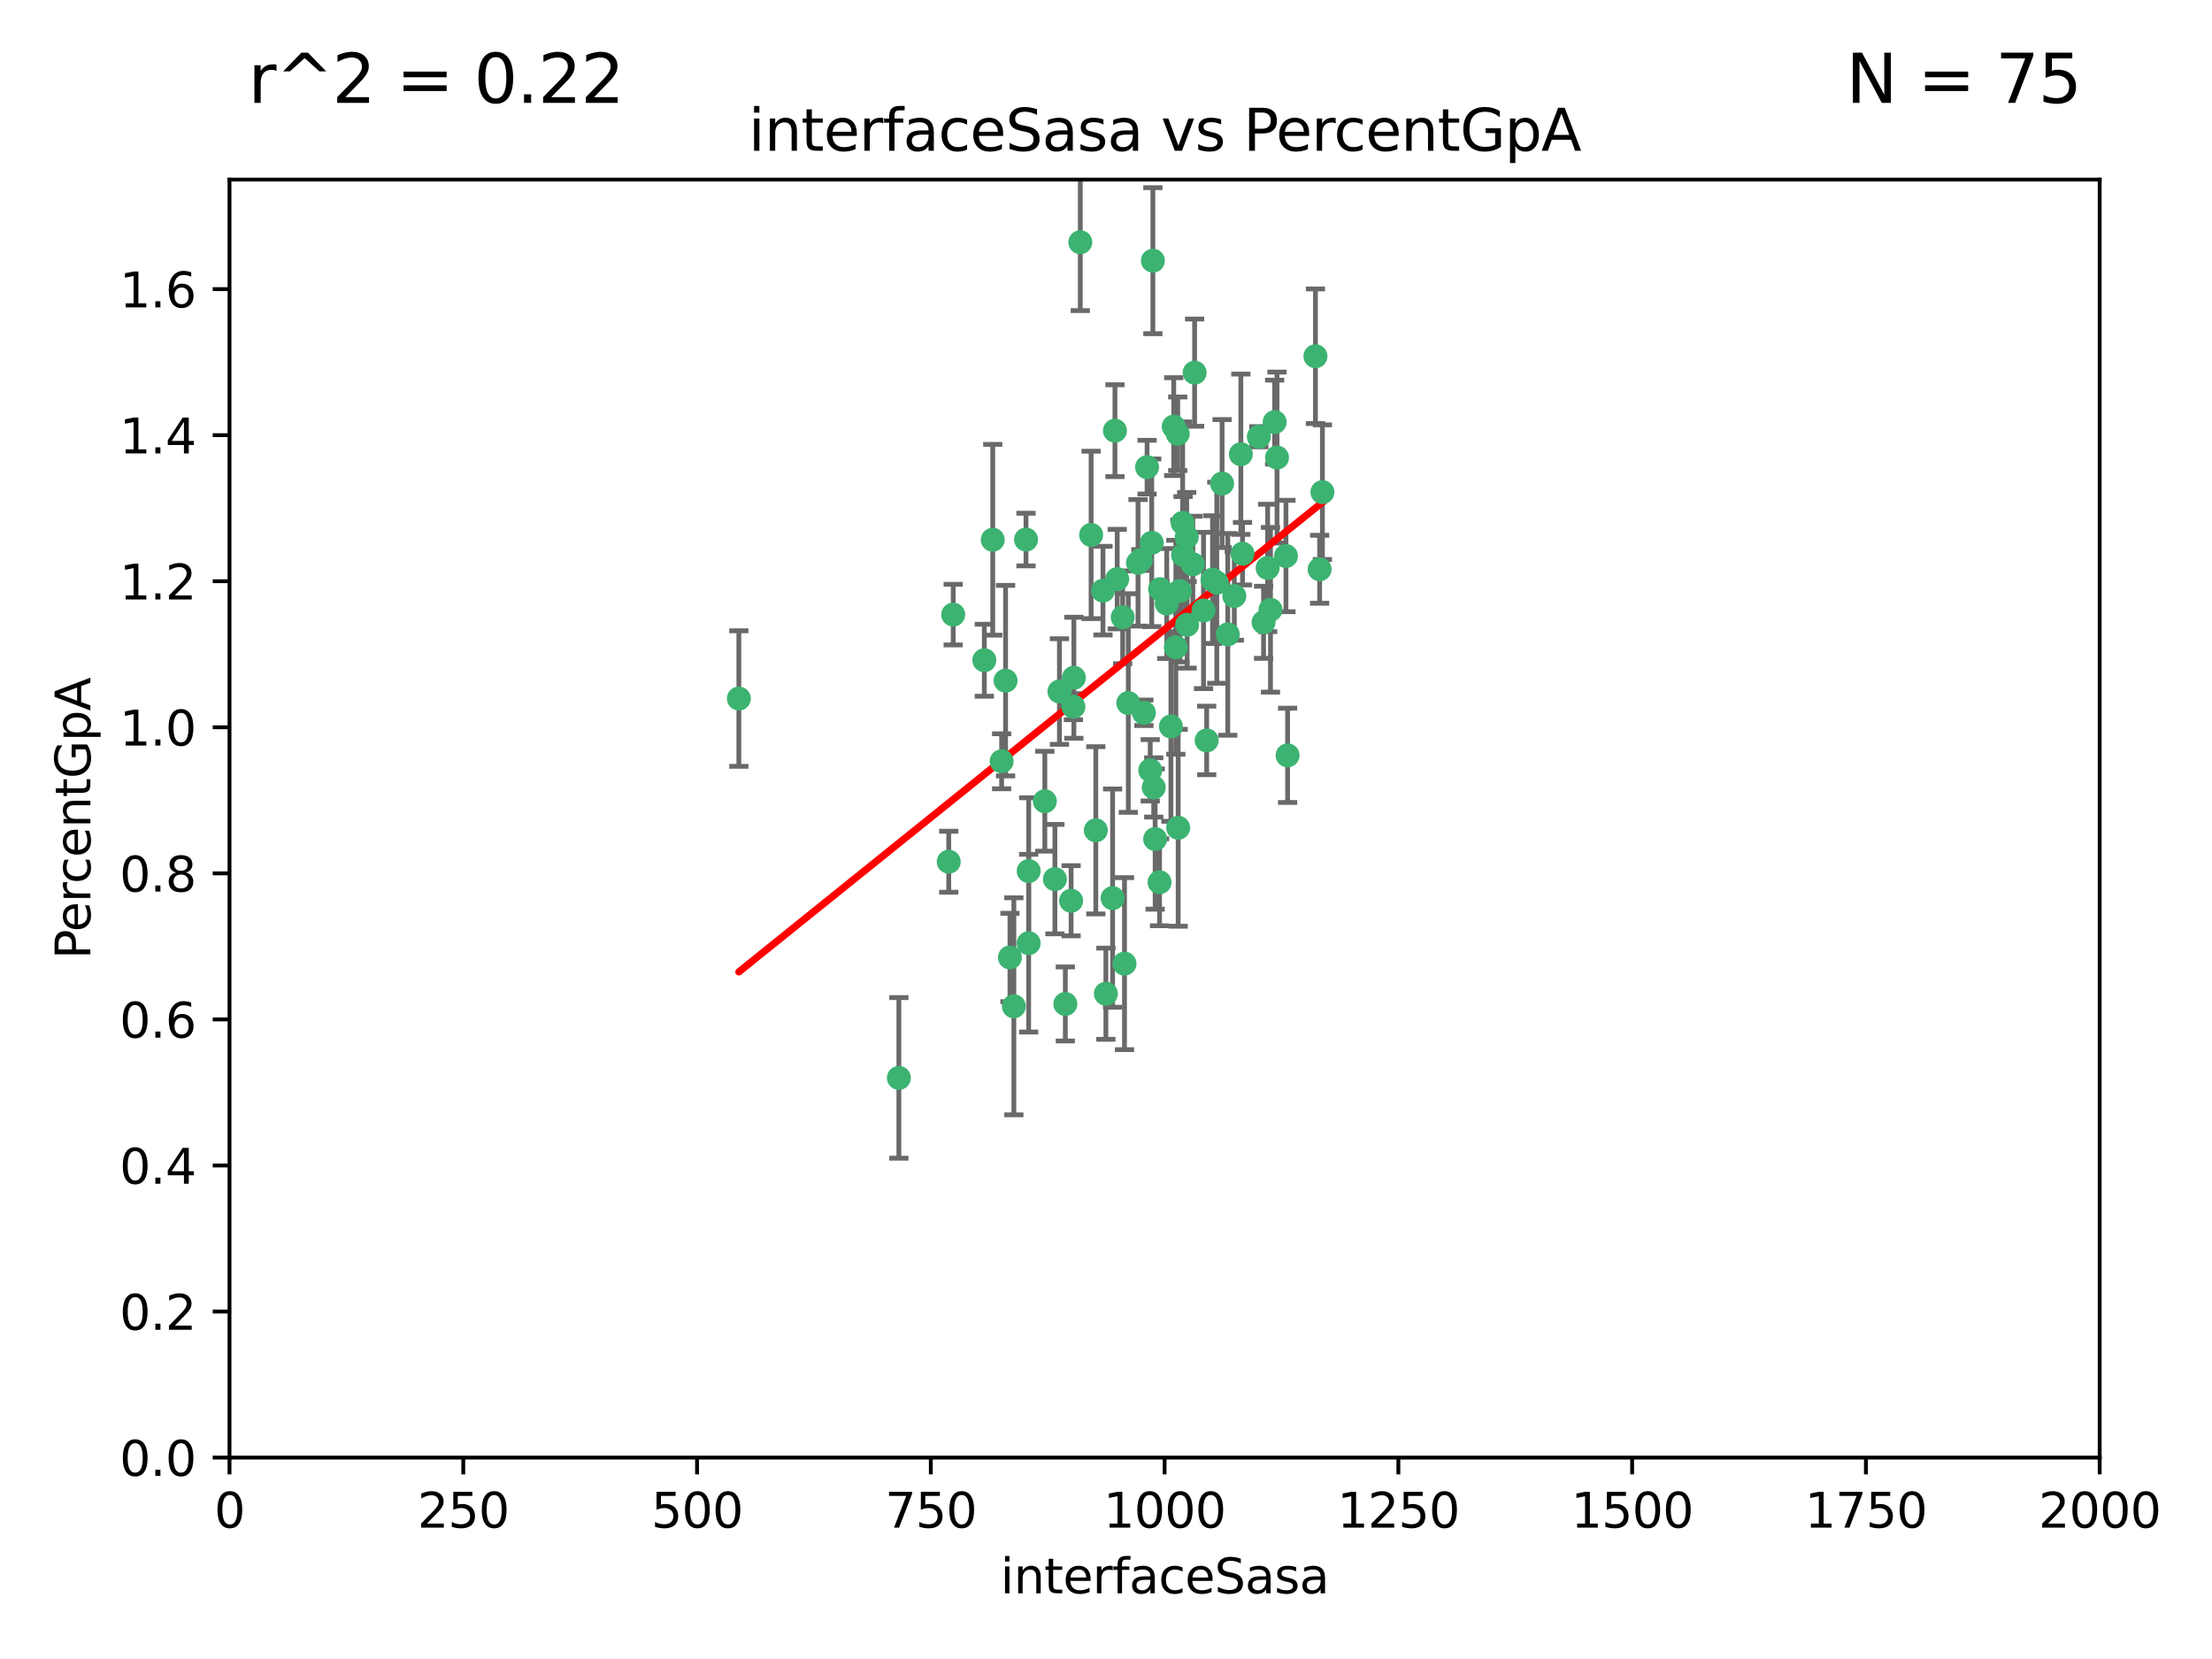 <?xml version="1.0" encoding="utf-8" standalone="no"?>
<!DOCTYPE svg PUBLIC "-//W3C//DTD SVG 1.1//EN"
  "http://www.w3.org/Graphics/SVG/1.1/DTD/svg11.dtd">
<svg xmlns:xlink="http://www.w3.org/1999/xlink" width="460.8pt" height="345.6pt" viewBox="0 0 460.8 345.6" xmlns="http://www.w3.org/2000/svg" version="1.1">
 <defs>
  <style type="text/css">*{stroke-linejoin: round; stroke-linecap: butt}</style>
 </defs>
 <g id="figure_1">
  <g id="patch_1">
   <path d="M 0 345.6 
L 460.8 345.6 
L 460.8 0 
L 0 0 
z
" style="fill: #ffffff"/>
  </g>
  <g id="axes_1">
   <g id="patch_2">
    <path d="M 47.81 303.64 
L 437.4 303.64 
L 437.4 37.411 
L 47.81 37.411 
z
" style="fill: #ffffff"/>
   </g>
   <g id="PathCollection_1">
    <defs>
     <path id="mf8000bc489" d="M 0 1.118 
C 0.297 1.118 0.581 1 0.791 0.791 
C 1 0.581 1.118 0.297 1.118 0 
C 1.118 -0.297 1 -0.581 0.791 -0.791 
C 0.581 -1 0.297 -1.118 0 -1.118 
C -0.297 -1.118 -0.581 -1 -0.791 -0.791 
C -1 -0.581 -1.118 -0.297 -1.118 0 
C -1.118 0.297 -1 0.581 -0.791 0.791 
C -0.581 1 -0.297 1.118 0 1.118 
z
" style="stroke: #3cb371"/>
    </defs>
    <g clip-path="url(#pa09ded71bf)">
     <use xlink:href="#mf8000bc489" x="275.486" y="102.526" style="fill: #3cb371; stroke: #3cb371"/>
     <use xlink:href="#mf8000bc489" x="274.906" y="118.592" style="fill: #3cb371; stroke: #3cb371"/>
     <use xlink:href="#mf8000bc489" x="258.839" y="115.347" style="fill: #3cb371; stroke: #3cb371"/>
     <use xlink:href="#mf8000bc489" x="266.025" y="95.318" style="fill: #3cb371; stroke: #3cb371"/>
     <use xlink:href="#mf8000bc489" x="274.033" y="74.211" style="fill: #3cb371; stroke: #3cb371"/>
     <use xlink:href="#mf8000bc489" x="244.948" y="134.836" style="fill: #3cb371; stroke: #3cb371"/>
     <use xlink:href="#mf8000bc489" x="245.342" y="90.362" style="fill: #3cb371; stroke: #3cb371"/>
     <use xlink:href="#mf8000bc489" x="238.294" y="148.487" style="fill: #3cb371; stroke: #3cb371"/>
     <use xlink:href="#mf8000bc489" x="265.53" y="87.939" style="fill: #3cb371; stroke: #3cb371"/>
     <use xlink:href="#mf8000bc489" x="240.166" y="54.304" style="fill: #3cb371; stroke: #3cb371"/>
     <use xlink:href="#mf8000bc489" x="233.876" y="128.593" style="fill: #3cb371; stroke: #3cb371"/>
     <use xlink:href="#mf8000bc489" x="246.37" y="108.935" style="fill: #3cb371; stroke: #3cb371"/>
     <use xlink:href="#mf8000bc489" x="247.296" y="130.157" style="fill: #3cb371; stroke: #3cb371"/>
     <use xlink:href="#mf8000bc489" x="231.774" y="187.094" style="fill: #3cb371; stroke: #3cb371"/>
     <use xlink:href="#mf8000bc489" x="238.956" y="97.317" style="fill: #3cb371; stroke: #3cb371"/>
     <use xlink:href="#mf8000bc489" x="243.059" y="125.723" style="fill: #3cb371; stroke: #3cb371"/>
     <use xlink:href="#mf8000bc489" x="230.374" y="207.013" style="fill: #3cb371; stroke: #3cb371"/>
     <use xlink:href="#mf8000bc489" x="267.887" y="115.829" style="fill: #3cb371; stroke: #3cb371"/>
     <use xlink:href="#mf8000bc489" x="245.788" y="123.117" style="fill: #3cb371; stroke: #3cb371"/>
     <use xlink:href="#mf8000bc489" x="219.756" y="183.14" style="fill: #3cb371; stroke: #3cb371"/>
     <use xlink:href="#mf8000bc489" x="220.702" y="144.057" style="fill: #3cb371; stroke: #3cb371"/>
     <use xlink:href="#mf8000bc489" x="217.656" y="166.909" style="fill: #3cb371; stroke: #3cb371"/>
     <use xlink:href="#mf8000bc489" x="244.508" y="88.874" style="fill: #3cb371; stroke: #3cb371"/>
     <use xlink:href="#mf8000bc489" x="221.928" y="209.141" style="fill: #3cb371; stroke: #3cb371"/>
     <use xlink:href="#mf8000bc489" x="250.718" y="127.171" style="fill: #3cb371; stroke: #3cb371"/>
     <use xlink:href="#mf8000bc489" x="245.435" y="172.439" style="fill: #3cb371; stroke: #3cb371"/>
     <use xlink:href="#mf8000bc489" x="264.664" y="127.028" style="fill: #3cb371; stroke: #3cb371"/>
     <use xlink:href="#mf8000bc489" x="240.345" y="164.032" style="fill: #3cb371; stroke: #3cb371"/>
     <use xlink:href="#mf8000bc489" x="229.772" y="123.038" style="fill: #3cb371; stroke: #3cb371"/>
     <use xlink:href="#mf8000bc489" x="257.131" y="124.161" style="fill: #3cb371; stroke: #3cb371"/>
     <use xlink:href="#mf8000bc489" x="153.919" y="145.522" style="fill: #3cb371; stroke: #3cb371"/>
     <use xlink:href="#mf8000bc489" x="268.23" y="157.353" style="fill: #3cb371; stroke: #3cb371"/>
     <use xlink:href="#mf8000bc489" x="206.808" y="112.441" style="fill: #3cb371; stroke: #3cb371"/>
     <use xlink:href="#mf8000bc489" x="246.456" y="115.624" style="fill: #3cb371; stroke: #3cb371"/>
     <use xlink:href="#mf8000bc489" x="252.596" y="120.746" style="fill: #3cb371; stroke: #3cb371"/>
     <use xlink:href="#mf8000bc489" x="239.93" y="113.07" style="fill: #3cb371; stroke: #3cb371"/>
     <use xlink:href="#mf8000bc489" x="232.737" y="120.64" style="fill: #3cb371; stroke: #3cb371"/>
     <use xlink:href="#mf8000bc489" x="225.044" y="50.463" style="fill: #3cb371; stroke: #3cb371"/>
     <use xlink:href="#mf8000bc489" x="264.075" y="118.317" style="fill: #3cb371; stroke: #3cb371"/>
     <use xlink:href="#mf8000bc489" x="255.769" y="132.151" style="fill: #3cb371; stroke: #3cb371"/>
     <use xlink:href="#mf8000bc489" x="248.492" y="117.548" style="fill: #3cb371; stroke: #3cb371"/>
     <use xlink:href="#mf8000bc489" x="198.57" y="128.033" style="fill: #3cb371; stroke: #3cb371"/>
     <use xlink:href="#mf8000bc489" x="241.67" y="122.726" style="fill: #3cb371; stroke: #3cb371"/>
     <use xlink:href="#mf8000bc489" x="213.736" y="112.4" style="fill: #3cb371; stroke: #3cb371"/>
     <use xlink:href="#mf8000bc489" x="253.48" y="121.39" style="fill: #3cb371; stroke: #3cb371"/>
     <use xlink:href="#mf8000bc489" x="227.298" y="111.43" style="fill: #3cb371; stroke: #3cb371"/>
     <use xlink:href="#mf8000bc489" x="223.706" y="141.186" style="fill: #3cb371; stroke: #3cb371"/>
     <use xlink:href="#mf8000bc489" x="254.581" y="100.735" style="fill: #3cb371; stroke: #3cb371"/>
     <use xlink:href="#mf8000bc489" x="223.131" y="187.642" style="fill: #3cb371; stroke: #3cb371"/>
     <use xlink:href="#mf8000bc489" x="262.238" y="90.985" style="fill: #3cb371; stroke: #3cb371"/>
     <use xlink:href="#mf8000bc489" x="237.649" y="116.663" style="fill: #3cb371; stroke: #3cb371"/>
     <use xlink:href="#mf8000bc489" x="237.069" y="117.25" style="fill: #3cb371; stroke: #3cb371"/>
     <use xlink:href="#mf8000bc489" x="214.288" y="196.482" style="fill: #3cb371; stroke: #3cb371"/>
     <use xlink:href="#mf8000bc489" x="210.388" y="199.457" style="fill: #3cb371; stroke: #3cb371"/>
     <use xlink:href="#mf8000bc489" x="247.216" y="111.877" style="fill: #3cb371; stroke: #3cb371"/>
     <use xlink:href="#mf8000bc489" x="214.295" y="181.451" style="fill: #3cb371; stroke: #3cb371"/>
     <use xlink:href="#mf8000bc489" x="187.252" y="224.544" style="fill: #3cb371; stroke: #3cb371"/>
     <use xlink:href="#mf8000bc489" x="211.206" y="209.633" style="fill: #3cb371; stroke: #3cb371"/>
     <use xlink:href="#mf8000bc489" x="234.254" y="200.742" style="fill: #3cb371; stroke: #3cb371"/>
     <use xlink:href="#mf8000bc489" x="232.265" y="89.722" style="fill: #3cb371; stroke: #3cb371"/>
     <use xlink:href="#mf8000bc489" x="228.278" y="172.967" style="fill: #3cb371; stroke: #3cb371"/>
     <use xlink:href="#mf8000bc489" x="258.492" y="94.622" style="fill: #3cb371; stroke: #3cb371"/>
     <use xlink:href="#mf8000bc489" x="205.056" y="137.537" style="fill: #3cb371; stroke: #3cb371"/>
     <use xlink:href="#mf8000bc489" x="239.615" y="160.464" style="fill: #3cb371; stroke: #3cb371"/>
     <use xlink:href="#mf8000bc489" x="241.557" y="183.793" style="fill: #3cb371; stroke: #3cb371"/>
     <use xlink:href="#mf8000bc489" x="263.228" y="129.634" style="fill: #3cb371; stroke: #3cb371"/>
     <use xlink:href="#mf8000bc489" x="251.371" y="154.242" style="fill: #3cb371; stroke: #3cb371"/>
     <use xlink:href="#mf8000bc489" x="223.611" y="147.219" style="fill: #3cb371; stroke: #3cb371"/>
     <use xlink:href="#mf8000bc489" x="240.64" y="174.785" style="fill: #3cb371; stroke: #3cb371"/>
     <use xlink:href="#mf8000bc489" x="235.045" y="146.454" style="fill: #3cb371; stroke: #3cb371"/>
     <use xlink:href="#mf8000bc489" x="209.48" y="141.79" style="fill: #3cb371; stroke: #3cb371"/>
     <use xlink:href="#mf8000bc489" x="243.922" y="151.336" style="fill: #3cb371; stroke: #3cb371"/>
     <use xlink:href="#mf8000bc489" x="248.862" y="77.63" style="fill: #3cb371; stroke: #3cb371"/>
     <use xlink:href="#mf8000bc489" x="197.639" y="179.513" style="fill: #3cb371; stroke: #3cb371"/>
     <use xlink:href="#mf8000bc489" x="208.658" y="158.587" style="fill: #3cb371; stroke: #3cb371"/>
    </g>
   </g>
   <g id="matplotlib.axis_1">
    <g id="xtick_1">
     <g id="line2d_1">
      <defs>
       <path id="md21f4d84fe" d="M 0 0 
L 0 3.5 
" style="stroke: #000000; stroke-width: 0.8"/>
      </defs>
      <g>
       <use xlink:href="#md21f4d84fe" x="47.81" y="303.64" style="stroke: #000000; stroke-width: 0.8"/>
      </g>
     </g>
     <g id="text_1">
      <!-- 0 -->
      <g transform="translate(44.629 318.238)scale(0.1 -0.1)">
       <defs>
        <path id="DejaVuSans-30" d="M 2034 4250 
Q 1547 4250 1301 3770 
Q 1056 3291 1056 2328 
Q 1056 1369 1301 889 
Q 1547 409 2034 409 
Q 2525 409 2770 889 
Q 3016 1369 3016 2328 
Q 3016 3291 2770 3770 
Q 2525 4250 2034 4250 
z
M 2034 4750 
Q 2819 4750 3233 4129 
Q 3647 3509 3647 2328 
Q 3647 1150 3233 529 
Q 2819 -91 2034 -91 
Q 1250 -91 836 529 
Q 422 1150 422 2328 
Q 422 3509 836 4129 
Q 1250 4750 2034 4750 
z
" transform="scale(0.016)"/>
       </defs>
       <use xlink:href="#DejaVuSans-30"/>
      </g>
     </g>
    </g>
    <g id="xtick_2">
     <g id="line2d_2">
      <g>
       <use xlink:href="#md21f4d84fe" x="96.509" y="303.64" style="stroke: #000000; stroke-width: 0.8"/>
      </g>
     </g>
     <g id="text_2">
      <!-- 250 -->
      <g transform="translate(86.965 318.238)scale(0.1 -0.1)">
       <defs>
        <path id="DejaVuSans-32" d="M 1228 531 
L 3431 531 
L 3431 0 
L 469 0 
L 469 531 
Q 828 903 1448 1529 
Q 2069 2156 2228 2338 
Q 2531 2678 2651 2914 
Q 2772 3150 2772 3378 
Q 2772 3750 2511 3984 
Q 2250 4219 1831 4219 
Q 1534 4219 1204 4116 
Q 875 4013 500 3803 
L 500 4441 
Q 881 4594 1212 4672 
Q 1544 4750 1819 4750 
Q 2544 4750 2975 4387 
Q 3406 4025 3406 3419 
Q 3406 3131 3298 2873 
Q 3191 2616 2906 2266 
Q 2828 2175 2409 1742 
Q 1991 1309 1228 531 
z
" transform="scale(0.016)"/>
        <path id="DejaVuSans-35" d="M 691 4666 
L 3169 4666 
L 3169 4134 
L 1269 4134 
L 1269 2991 
Q 1406 3038 1543 3061 
Q 1681 3084 1819 3084 
Q 2600 3084 3056 2656 
Q 3513 2228 3513 1497 
Q 3513 744 3044 326 
Q 2575 -91 1722 -91 
Q 1428 -91 1123 -41 
Q 819 9 494 109 
L 494 744 
Q 775 591 1075 516 
Q 1375 441 1709 441 
Q 2250 441 2565 725 
Q 2881 1009 2881 1497 
Q 2881 1984 2565 2268 
Q 2250 2553 1709 2553 
Q 1456 2553 1204 2497 
Q 953 2441 691 2322 
L 691 4666 
z
" transform="scale(0.016)"/>
       </defs>
       <use xlink:href="#DejaVuSans-32"/>
       <use xlink:href="#DejaVuSans-35" x="63.623"/>
       <use xlink:href="#DejaVuSans-30" x="127.246"/>
      </g>
     </g>
    </g>
    <g id="xtick_3">
     <g id="line2d_3">
      <g>
       <use xlink:href="#md21f4d84fe" x="145.208" y="303.64" style="stroke: #000000; stroke-width: 0.8"/>
      </g>
     </g>
     <g id="text_3">
      <!-- 500 -->
      <g transform="translate(135.664 318.238)scale(0.1 -0.1)">
       <use xlink:href="#DejaVuSans-35"/>
       <use xlink:href="#DejaVuSans-30" x="63.623"/>
       <use xlink:href="#DejaVuSans-30" x="127.246"/>
      </g>
     </g>
    </g>
    <g id="xtick_4">
     <g id="line2d_4">
      <g>
       <use xlink:href="#md21f4d84fe" x="193.906" y="303.64" style="stroke: #000000; stroke-width: 0.8"/>
      </g>
     </g>
     <g id="text_4">
      <!-- 750 -->
      <g transform="translate(184.363 318.238)scale(0.1 -0.1)">
       <defs>
        <path id="DejaVuSans-37" d="M 525 4666 
L 3525 4666 
L 3525 4397 
L 1831 0 
L 1172 0 
L 2766 4134 
L 525 4134 
L 525 4666 
z
" transform="scale(0.016)"/>
       </defs>
       <use xlink:href="#DejaVuSans-37"/>
       <use xlink:href="#DejaVuSans-35" x="63.623"/>
       <use xlink:href="#DejaVuSans-30" x="127.246"/>
      </g>
     </g>
    </g>
    <g id="xtick_5">
     <g id="line2d_5">
      <g>
       <use xlink:href="#md21f4d84fe" x="242.605" y="303.64" style="stroke: #000000; stroke-width: 0.8"/>
      </g>
     </g>
     <g id="text_5">
      <!-- 1000 -->
      <g transform="translate(229.88 318.238)scale(0.1 -0.1)">
       <defs>
        <path id="DejaVuSans-31" d="M 794 531 
L 1825 531 
L 1825 4091 
L 703 3866 
L 703 4441 
L 1819 4666 
L 2450 4666 
L 2450 531 
L 3481 531 
L 3481 0 
L 794 0 
L 794 531 
z
" transform="scale(0.016)"/>
       </defs>
       <use xlink:href="#DejaVuSans-31"/>
       <use xlink:href="#DejaVuSans-30" x="63.623"/>
       <use xlink:href="#DejaVuSans-30" x="127.246"/>
       <use xlink:href="#DejaVuSans-30" x="190.869"/>
      </g>
     </g>
    </g>
    <g id="xtick_6">
     <g id="line2d_6">
      <g>
       <use xlink:href="#md21f4d84fe" x="291.304" y="303.64" style="stroke: #000000; stroke-width: 0.8"/>
      </g>
     </g>
     <g id="text_6">
      <!-- 1250 -->
      <g transform="translate(278.579 318.238)scale(0.1 -0.1)">
       <use xlink:href="#DejaVuSans-31"/>
       <use xlink:href="#DejaVuSans-32" x="63.623"/>
       <use xlink:href="#DejaVuSans-35" x="127.246"/>
       <use xlink:href="#DejaVuSans-30" x="190.869"/>
      </g>
     </g>
    </g>
    <g id="xtick_7">
     <g id="line2d_7">
      <g>
       <use xlink:href="#md21f4d84fe" x="340.002" y="303.64" style="stroke: #000000; stroke-width: 0.8"/>
      </g>
     </g>
     <g id="text_7">
      <!-- 1500 -->
      <g transform="translate(327.277 318.238)scale(0.1 -0.1)">
       <use xlink:href="#DejaVuSans-31"/>
       <use xlink:href="#DejaVuSans-35" x="63.623"/>
       <use xlink:href="#DejaVuSans-30" x="127.246"/>
       <use xlink:href="#DejaVuSans-30" x="190.869"/>
      </g>
     </g>
    </g>
    <g id="xtick_8">
     <g id="line2d_8">
      <g>
       <use xlink:href="#md21f4d84fe" x="388.701" y="303.64" style="stroke: #000000; stroke-width: 0.8"/>
      </g>
     </g>
     <g id="text_8">
      <!-- 1750 -->
      <g transform="translate(375.976 318.238)scale(0.1 -0.1)">
       <use xlink:href="#DejaVuSans-31"/>
       <use xlink:href="#DejaVuSans-37" x="63.623"/>
       <use xlink:href="#DejaVuSans-35" x="127.246"/>
       <use xlink:href="#DejaVuSans-30" x="190.869"/>
      </g>
     </g>
    </g>
    <g id="xtick_9">
     <g id="line2d_9">
      <g>
       <use xlink:href="#md21f4d84fe" x="437.4" y="303.64" style="stroke: #000000; stroke-width: 0.8"/>
      </g>
     </g>
     <g id="text_9">
      <!-- 2000 -->
      <g transform="translate(424.675 318.238)scale(0.1 -0.1)">
       <use xlink:href="#DejaVuSans-32"/>
       <use xlink:href="#DejaVuSans-30" x="63.623"/>
       <use xlink:href="#DejaVuSans-30" x="127.246"/>
       <use xlink:href="#DejaVuSans-30" x="190.869"/>
      </g>
     </g>
    </g>
    <g id="text_10">
     <!-- interfaceSasa -->
     <g transform="translate(208.398 331.917)scale(0.1 -0.1)">
      <defs>
       <path id="DejaVuSans-69" d="M 603 3500 
L 1178 3500 
L 1178 0 
L 603 0 
L 603 3500 
z
M 603 4863 
L 1178 4863 
L 1178 4134 
L 603 4134 
L 603 4863 
z
" transform="scale(0.016)"/>
       <path id="DejaVuSans-6e" d="M 3513 2113 
L 3513 0 
L 2938 0 
L 2938 2094 
Q 2938 2591 2744 2837 
Q 2550 3084 2163 3084 
Q 1697 3084 1428 2787 
Q 1159 2491 1159 1978 
L 1159 0 
L 581 0 
L 581 3500 
L 1159 3500 
L 1159 2956 
Q 1366 3272 1645 3428 
Q 1925 3584 2291 3584 
Q 2894 3584 3203 3211 
Q 3513 2838 3513 2113 
z
" transform="scale(0.016)"/>
       <path id="DejaVuSans-74" d="M 1172 4494 
L 1172 3500 
L 2356 3500 
L 2356 3053 
L 1172 3053 
L 1172 1153 
Q 1172 725 1289 603 
Q 1406 481 1766 481 
L 2356 481 
L 2356 0 
L 1766 0 
Q 1100 0 847 248 
Q 594 497 594 1153 
L 594 3053 
L 172 3053 
L 172 3500 
L 594 3500 
L 594 4494 
L 1172 4494 
z
" transform="scale(0.016)"/>
       <path id="DejaVuSans-65" d="M 3597 1894 
L 3597 1613 
L 953 1613 
Q 991 1019 1311 708 
Q 1631 397 2203 397 
Q 2534 397 2845 478 
Q 3156 559 3463 722 
L 3463 178 
Q 3153 47 2828 -22 
Q 2503 -91 2169 -91 
Q 1331 -91 842 396 
Q 353 884 353 1716 
Q 353 2575 817 3079 
Q 1281 3584 2069 3584 
Q 2775 3584 3186 3129 
Q 3597 2675 3597 1894 
z
M 3022 2063 
Q 3016 2534 2758 2815 
Q 2500 3097 2075 3097 
Q 1594 3097 1305 2825 
Q 1016 2553 972 2059 
L 3022 2063 
z
" transform="scale(0.016)"/>
       <path id="DejaVuSans-72" d="M 2631 2963 
Q 2534 3019 2420 3045 
Q 2306 3072 2169 3072 
Q 1681 3072 1420 2755 
Q 1159 2438 1159 1844 
L 1159 0 
L 581 0 
L 581 3500 
L 1159 3500 
L 1159 2956 
Q 1341 3275 1631 3429 
Q 1922 3584 2338 3584 
Q 2397 3584 2469 3576 
Q 2541 3569 2628 3553 
L 2631 2963 
z
" transform="scale(0.016)"/>
       <path id="DejaVuSans-66" d="M 2375 4863 
L 2375 4384 
L 1825 4384 
Q 1516 4384 1395 4259 
Q 1275 4134 1275 3809 
L 1275 3500 
L 2222 3500 
L 2222 3053 
L 1275 3053 
L 1275 0 
L 697 0 
L 697 3053 
L 147 3053 
L 147 3500 
L 697 3500 
L 697 3744 
Q 697 4328 969 4595 
Q 1241 4863 1831 4863 
L 2375 4863 
z
" transform="scale(0.016)"/>
       <path id="DejaVuSans-61" d="M 2194 1759 
Q 1497 1759 1228 1600 
Q 959 1441 959 1056 
Q 959 750 1161 570 
Q 1363 391 1709 391 
Q 2188 391 2477 730 
Q 2766 1069 2766 1631 
L 2766 1759 
L 2194 1759 
z
M 3341 1997 
L 3341 0 
L 2766 0 
L 2766 531 
Q 2569 213 2275 61 
Q 1981 -91 1556 -91 
Q 1019 -91 701 211 
Q 384 513 384 1019 
Q 384 1609 779 1909 
Q 1175 2209 1959 2209 
L 2766 2209 
L 2766 2266 
Q 2766 2663 2505 2880 
Q 2244 3097 1772 3097 
Q 1472 3097 1187 3025 
Q 903 2953 641 2809 
L 641 3341 
Q 956 3463 1253 3523 
Q 1550 3584 1831 3584 
Q 2591 3584 2966 3190 
Q 3341 2797 3341 1997 
z
" transform="scale(0.016)"/>
       <path id="DejaVuSans-63" d="M 3122 3366 
L 3122 2828 
Q 2878 2963 2633 3030 
Q 2388 3097 2138 3097 
Q 1578 3097 1268 2742 
Q 959 2388 959 1747 
Q 959 1106 1268 751 
Q 1578 397 2138 397 
Q 2388 397 2633 464 
Q 2878 531 3122 666 
L 3122 134 
Q 2881 22 2623 -34 
Q 2366 -91 2075 -91 
Q 1284 -91 818 406 
Q 353 903 353 1747 
Q 353 2603 823 3093 
Q 1294 3584 2113 3584 
Q 2378 3584 2631 3529 
Q 2884 3475 3122 3366 
z
" transform="scale(0.016)"/>
       <path id="DejaVuSans-53" d="M 3425 4513 
L 3425 3897 
Q 3066 4069 2747 4153 
Q 2428 4238 2131 4238 
Q 1616 4238 1336 4038 
Q 1056 3838 1056 3469 
Q 1056 3159 1242 3001 
Q 1428 2844 1947 2747 
L 2328 2669 
Q 3034 2534 3370 2195 
Q 3706 1856 3706 1288 
Q 3706 609 3251 259 
Q 2797 -91 1919 -91 
Q 1588 -91 1214 -16 
Q 841 59 441 206 
L 441 856 
Q 825 641 1194 531 
Q 1563 422 1919 422 
Q 2459 422 2753 634 
Q 3047 847 3047 1241 
Q 3047 1584 2836 1778 
Q 2625 1972 2144 2069 
L 1759 2144 
Q 1053 2284 737 2584 
Q 422 2884 422 3419 
Q 422 4038 858 4394 
Q 1294 4750 2059 4750 
Q 2388 4750 2728 4690 
Q 3069 4631 3425 4513 
z
" transform="scale(0.016)"/>
       <path id="DejaVuSans-73" d="M 2834 3397 
L 2834 2853 
Q 2591 2978 2328 3040 
Q 2066 3103 1784 3103 
Q 1356 3103 1142 2972 
Q 928 2841 928 2578 
Q 928 2378 1081 2264 
Q 1234 2150 1697 2047 
L 1894 2003 
Q 2506 1872 2764 1633 
Q 3022 1394 3022 966 
Q 3022 478 2636 193 
Q 2250 -91 1575 -91 
Q 1294 -91 989 -36 
Q 684 19 347 128 
L 347 722 
Q 666 556 975 473 
Q 1284 391 1588 391 
Q 1994 391 2212 530 
Q 2431 669 2431 922 
Q 2431 1156 2273 1281 
Q 2116 1406 1581 1522 
L 1381 1569 
Q 847 1681 609 1914 
Q 372 2147 372 2553 
Q 372 3047 722 3315 
Q 1072 3584 1716 3584 
Q 2034 3584 2315 3537 
Q 2597 3491 2834 3397 
z
" transform="scale(0.016)"/>
      </defs>
      <use xlink:href="#DejaVuSans-69"/>
      <use xlink:href="#DejaVuSans-6e" x="27.783"/>
      <use xlink:href="#DejaVuSans-74" x="91.162"/>
      <use xlink:href="#DejaVuSans-65" x="130.371"/>
      <use xlink:href="#DejaVuSans-72" x="191.895"/>
      <use xlink:href="#DejaVuSans-66" x="233.008"/>
      <use xlink:href="#DejaVuSans-61" x="268.213"/>
      <use xlink:href="#DejaVuSans-63" x="329.492"/>
      <use xlink:href="#DejaVuSans-65" x="384.473"/>
      <use xlink:href="#DejaVuSans-53" x="445.996"/>
      <use xlink:href="#DejaVuSans-61" x="509.473"/>
      <use xlink:href="#DejaVuSans-73" x="570.752"/>
      <use xlink:href="#DejaVuSans-61" x="622.852"/>
     </g>
    </g>
   </g>
   <g id="matplotlib.axis_2">
    <g id="ytick_1">
     <g id="line2d_10">
      <defs>
       <path id="m12ae943be7" d="M 0 0 
L -3.5 0 
" style="stroke: #000000; stroke-width: 0.8"/>
      </defs>
      <g>
       <use xlink:href="#m12ae943be7" x="47.81" y="303.64" style="stroke: #000000; stroke-width: 0.8"/>
      </g>
     </g>
     <g id="text_11">
      <!-- 0.0 -->
      <g transform="translate(24.907 307.439)scale(0.1 -0.1)">
       <defs>
        <path id="DejaVuSans-2e" d="M 684 794 
L 1344 794 
L 1344 0 
L 684 0 
L 684 794 
z
" transform="scale(0.016)"/>
       </defs>
       <use xlink:href="#DejaVuSans-30"/>
       <use xlink:href="#DejaVuSans-2e" x="63.623"/>
       <use xlink:href="#DejaVuSans-30" x="95.41"/>
      </g>
     </g>
    </g>
    <g id="ytick_2">
     <g id="line2d_11">
      <g>
       <use xlink:href="#m12ae943be7" x="47.81" y="273.214" style="stroke: #000000; stroke-width: 0.8"/>
      </g>
     </g>
     <g id="text_12">
      <!-- 0.2 -->
      <g transform="translate(24.907 277.013)scale(0.1 -0.1)">
       <use xlink:href="#DejaVuSans-30"/>
       <use xlink:href="#DejaVuSans-2e" x="63.623"/>
       <use xlink:href="#DejaVuSans-32" x="95.41"/>
      </g>
     </g>
    </g>
    <g id="ytick_3">
     <g id="line2d_12">
      <g>
       <use xlink:href="#m12ae943be7" x="47.81" y="242.788" style="stroke: #000000; stroke-width: 0.8"/>
      </g>
     </g>
     <g id="text_13">
      <!-- 0.4 -->
      <g transform="translate(24.907 246.587)scale(0.1 -0.1)">
       <defs>
        <path id="DejaVuSans-34" d="M 2419 4116 
L 825 1625 
L 2419 1625 
L 2419 4116 
z
M 2253 4666 
L 3047 4666 
L 3047 1625 
L 3713 1625 
L 3713 1100 
L 3047 1100 
L 3047 0 
L 2419 0 
L 2419 1100 
L 313 1100 
L 313 1709 
L 2253 4666 
z
" transform="scale(0.016)"/>
       </defs>
       <use xlink:href="#DejaVuSans-30"/>
       <use xlink:href="#DejaVuSans-2e" x="63.623"/>
       <use xlink:href="#DejaVuSans-34" x="95.41"/>
      </g>
     </g>
    </g>
    <g id="ytick_4">
     <g id="line2d_13">
      <g>
       <use xlink:href="#m12ae943be7" x="47.81" y="212.362" style="stroke: #000000; stroke-width: 0.8"/>
      </g>
     </g>
     <g id="text_14">
      <!-- 0.6 -->
      <g transform="translate(24.907 216.161)scale(0.1 -0.1)">
       <defs>
        <path id="DejaVuSans-36" d="M 2113 2584 
Q 1688 2584 1439 2293 
Q 1191 2003 1191 1497 
Q 1191 994 1439 701 
Q 1688 409 2113 409 
Q 2538 409 2786 701 
Q 3034 994 3034 1497 
Q 3034 2003 2786 2293 
Q 2538 2584 2113 2584 
z
M 3366 4563 
L 3366 3988 
Q 3128 4100 2886 4159 
Q 2644 4219 2406 4219 
Q 1781 4219 1451 3797 
Q 1122 3375 1075 2522 
Q 1259 2794 1537 2939 
Q 1816 3084 2150 3084 
Q 2853 3084 3261 2657 
Q 3669 2231 3669 1497 
Q 3669 778 3244 343 
Q 2819 -91 2113 -91 
Q 1303 -91 875 529 
Q 447 1150 447 2328 
Q 447 3434 972 4092 
Q 1497 4750 2381 4750 
Q 2619 4750 2861 4703 
Q 3103 4656 3366 4563 
z
" transform="scale(0.016)"/>
       </defs>
       <use xlink:href="#DejaVuSans-30"/>
       <use xlink:href="#DejaVuSans-2e" x="63.623"/>
       <use xlink:href="#DejaVuSans-36" x="95.41"/>
      </g>
     </g>
    </g>
    <g id="ytick_5">
     <g id="line2d_14">
      <g>
       <use xlink:href="#m12ae943be7" x="47.81" y="181.935" style="stroke: #000000; stroke-width: 0.8"/>
      </g>
     </g>
     <g id="text_15">
      <!-- 0.8 -->
      <g transform="translate(24.907 185.735)scale(0.1 -0.1)">
       <defs>
        <path id="DejaVuSans-38" d="M 2034 2216 
Q 1584 2216 1326 1975 
Q 1069 1734 1069 1313 
Q 1069 891 1326 650 
Q 1584 409 2034 409 
Q 2484 409 2743 651 
Q 3003 894 3003 1313 
Q 3003 1734 2745 1975 
Q 2488 2216 2034 2216 
z
M 1403 2484 
Q 997 2584 770 2862 
Q 544 3141 544 3541 
Q 544 4100 942 4425 
Q 1341 4750 2034 4750 
Q 2731 4750 3128 4425 
Q 3525 4100 3525 3541 
Q 3525 3141 3298 2862 
Q 3072 2584 2669 2484 
Q 3125 2378 3379 2068 
Q 3634 1759 3634 1313 
Q 3634 634 3220 271 
Q 2806 -91 2034 -91 
Q 1263 -91 848 271 
Q 434 634 434 1313 
Q 434 1759 690 2068 
Q 947 2378 1403 2484 
z
M 1172 3481 
Q 1172 3119 1398 2916 
Q 1625 2713 2034 2713 
Q 2441 2713 2670 2916 
Q 2900 3119 2900 3481 
Q 2900 3844 2670 4047 
Q 2441 4250 2034 4250 
Q 1625 4250 1398 4047 
Q 1172 3844 1172 3481 
z
" transform="scale(0.016)"/>
       </defs>
       <use xlink:href="#DejaVuSans-30"/>
       <use xlink:href="#DejaVuSans-2e" x="63.623"/>
       <use xlink:href="#DejaVuSans-38" x="95.41"/>
      </g>
     </g>
    </g>
    <g id="ytick_6">
     <g id="line2d_15">
      <g>
       <use xlink:href="#m12ae943be7" x="47.81" y="151.509" style="stroke: #000000; stroke-width: 0.8"/>
      </g>
     </g>
     <g id="text_16">
      <!-- 1.0 -->
      <g transform="translate(24.907 155.308)scale(0.1 -0.1)">
       <use xlink:href="#DejaVuSans-31"/>
       <use xlink:href="#DejaVuSans-2e" x="63.623"/>
       <use xlink:href="#DejaVuSans-30" x="95.41"/>
      </g>
     </g>
    </g>
    <g id="ytick_7">
     <g id="line2d_16">
      <g>
       <use xlink:href="#m12ae943be7" x="47.81" y="121.083" style="stroke: #000000; stroke-width: 0.8"/>
      </g>
     </g>
     <g id="text_17">
      <!-- 1.2 -->
      <g transform="translate(24.907 124.882)scale(0.1 -0.1)">
       <use xlink:href="#DejaVuSans-31"/>
       <use xlink:href="#DejaVuSans-2e" x="63.623"/>
       <use xlink:href="#DejaVuSans-32" x="95.41"/>
      </g>
     </g>
    </g>
    <g id="ytick_8">
     <g id="line2d_17">
      <g>
       <use xlink:href="#m12ae943be7" x="47.81" y="90.657" style="stroke: #000000; stroke-width: 0.8"/>
      </g>
     </g>
     <g id="text_18">
      <!-- 1.4 -->
      <g transform="translate(24.907 94.456)scale(0.1 -0.1)">
       <use xlink:href="#DejaVuSans-31"/>
       <use xlink:href="#DejaVuSans-2e" x="63.623"/>
       <use xlink:href="#DejaVuSans-34" x="95.41"/>
      </g>
     </g>
    </g>
    <g id="ytick_9">
     <g id="line2d_18">
      <g>
       <use xlink:href="#m12ae943be7" x="47.81" y="60.231" style="stroke: #000000; stroke-width: 0.8"/>
      </g>
     </g>
     <g id="text_19">
      <!-- 1.6 -->
      <g transform="translate(24.907 64.03)scale(0.1 -0.1)">
       <use xlink:href="#DejaVuSans-31"/>
       <use xlink:href="#DejaVuSans-2e" x="63.623"/>
       <use xlink:href="#DejaVuSans-36" x="95.41"/>
      </g>
     </g>
    </g>
    <g id="text_20">
     <!-- PercentGpA -->
     <g transform="translate(18.827 199.802)rotate(-90)scale(0.1 -0.1)">
      <defs>
       <path id="DejaVuSans-50" d="M 1259 4147 
L 1259 2394 
L 2053 2394 
Q 2494 2394 2734 2622 
Q 2975 2850 2975 3272 
Q 2975 3691 2734 3919 
Q 2494 4147 2053 4147 
L 1259 4147 
z
M 628 4666 
L 2053 4666 
Q 2838 4666 3239 4311 
Q 3641 3956 3641 3272 
Q 3641 2581 3239 2228 
Q 2838 1875 2053 1875 
L 1259 1875 
L 1259 0 
L 628 0 
L 628 4666 
z
" transform="scale(0.016)"/>
       <path id="DejaVuSans-47" d="M 3809 666 
L 3809 1919 
L 2778 1919 
L 2778 2438 
L 4434 2438 
L 4434 434 
Q 4069 175 3628 42 
Q 3188 -91 2688 -91 
Q 1594 -91 976 548 
Q 359 1188 359 2328 
Q 359 3472 976 4111 
Q 1594 4750 2688 4750 
Q 3144 4750 3555 4637 
Q 3966 4525 4313 4306 
L 4313 3634 
Q 3963 3931 3569 4081 
Q 3175 4231 2741 4231 
Q 1884 4231 1454 3753 
Q 1025 3275 1025 2328 
Q 1025 1384 1454 906 
Q 1884 428 2741 428 
Q 3075 428 3337 486 
Q 3600 544 3809 666 
z
" transform="scale(0.016)"/>
       <path id="DejaVuSans-70" d="M 1159 525 
L 1159 -1331 
L 581 -1331 
L 581 3500 
L 1159 3500 
L 1159 2969 
Q 1341 3281 1617 3432 
Q 1894 3584 2278 3584 
Q 2916 3584 3314 3078 
Q 3713 2572 3713 1747 
Q 3713 922 3314 415 
Q 2916 -91 2278 -91 
Q 1894 -91 1617 61 
Q 1341 213 1159 525 
z
M 3116 1747 
Q 3116 2381 2855 2742 
Q 2594 3103 2138 3103 
Q 1681 3103 1420 2742 
Q 1159 2381 1159 1747 
Q 1159 1113 1420 752 
Q 1681 391 2138 391 
Q 2594 391 2855 752 
Q 3116 1113 3116 1747 
z
" transform="scale(0.016)"/>
       <path id="DejaVuSans-41" d="M 2188 4044 
L 1331 1722 
L 3047 1722 
L 2188 4044 
z
M 1831 4666 
L 2547 4666 
L 4325 0 
L 3669 0 
L 3244 1197 
L 1141 1197 
L 716 0 
L 50 0 
L 1831 4666 
z
" transform="scale(0.016)"/>
      </defs>
      <use xlink:href="#DejaVuSans-50"/>
      <use xlink:href="#DejaVuSans-65" x="56.678"/>
      <use xlink:href="#DejaVuSans-72" x="118.201"/>
      <use xlink:href="#DejaVuSans-63" x="157.064"/>
      <use xlink:href="#DejaVuSans-65" x="212.045"/>
      <use xlink:href="#DejaVuSans-6e" x="273.568"/>
      <use xlink:href="#DejaVuSans-74" x="336.947"/>
      <use xlink:href="#DejaVuSans-47" x="376.156"/>
      <use xlink:href="#DejaVuSans-70" x="453.646"/>
      <use xlink:href="#DejaVuSans-41" x="517.123"/>
     </g>
    </g>
   </g>
   <g id="LineCollection_1">
    <path d="M 275.486 116.551 
L 275.486 88.502 
" clip-path="url(#pa09ded71bf)" style="fill: none; stroke: #696969"/>
    <path d="M 274.906 125.671 
L 274.906 111.513 
" clip-path="url(#pa09ded71bf)" style="fill: none; stroke: #696969"/>
    <path d="M 258.839 121.856 
L 258.839 108.837 
" clip-path="url(#pa09ded71bf)" style="fill: none; stroke: #696969"/>
    <path d="M 266.025 113.125 
L 266.025 77.511 
" clip-path="url(#pa09ded71bf)" style="fill: none; stroke: #696969"/>
    <path d="M 274.033 88.233 
L 274.033 60.19 
" clip-path="url(#pa09ded71bf)" style="fill: none; stroke: #696969"/>
    <path d="M 244.948 157.119 
L 244.948 112.554 
" clip-path="url(#pa09ded71bf)" style="fill: none; stroke: #696969"/>
    <path d="M 245.342 98.017 
L 245.342 82.708 
" clip-path="url(#pa09ded71bf)" style="fill: none; stroke: #696969"/>
    <path d="M 238.294 151.141 
L 238.294 145.832 
" clip-path="url(#pa09ded71bf)" style="fill: none; stroke: #696969"/>
    <path d="M 265.53 96.688 
L 265.53 79.189 
" clip-path="url(#pa09ded71bf)" style="fill: none; stroke: #696969"/>
    <path d="M 240.166 69.514 
L 240.166 39.094 
" clip-path="url(#pa09ded71bf)" style="fill: none; stroke: #696969"/>
    <path d="M 233.876 138.259 
L 233.876 118.927 
" clip-path="url(#pa09ded71bf)" style="fill: none; stroke: #696969"/>
    <path d="M 246.37 129.975 
L 246.37 87.895 
" clip-path="url(#pa09ded71bf)" style="fill: none; stroke: #696969"/>
    <path d="M 247.296 139.176 
L 247.296 121.139 
" clip-path="url(#pa09ded71bf)" style="fill: none; stroke: #696969"/>
    <path d="M 231.774 209.823 
L 231.774 164.366 
" clip-path="url(#pa09ded71bf)" style="fill: none; stroke: #696969"/>
    <path d="M 238.956 102.911 
L 238.956 91.723 
" clip-path="url(#pa09ded71bf)" style="fill: none; stroke: #696969"/>
    <path d="M 243.059 137.173 
L 243.059 114.273 
" clip-path="url(#pa09ded71bf)" style="fill: none; stroke: #696969"/>
    <path d="M 230.374 216.511 
L 230.374 197.514 
" clip-path="url(#pa09ded71bf)" style="fill: none; stroke: #696969"/>
    <path d="M 267.887 127.434 
L 267.887 104.223 
" clip-path="url(#pa09ded71bf)" style="fill: none; stroke: #696969"/>
    <path d="M 245.788 137.906 
L 245.788 108.328 
" clip-path="url(#pa09ded71bf)" style="fill: none; stroke: #696969"/>
    <path d="M 219.756 194.535 
L 219.756 171.745 
" clip-path="url(#pa09ded71bf)" style="fill: none; stroke: #696969"/>
    <path d="M 220.702 155.054 
L 220.702 133.06 
" clip-path="url(#pa09ded71bf)" style="fill: none; stroke: #696969"/>
    <path d="M 217.656 177.313 
L 217.656 156.505 
" clip-path="url(#pa09ded71bf)" style="fill: none; stroke: #696969"/>
    <path d="M 244.508 99.068 
L 244.508 78.679 
" clip-path="url(#pa09ded71bf)" style="fill: none; stroke: #696969"/>
    <path d="M 221.928 216.853 
L 221.928 201.43 
" clip-path="url(#pa09ded71bf)" style="fill: none; stroke: #696969"/>
    <path d="M 250.718 143.45 
L 250.718 110.892 
" clip-path="url(#pa09ded71bf)" style="fill: none; stroke: #696969"/>
    <path d="M 245.435 192.948 
L 245.435 151.931 
" clip-path="url(#pa09ded71bf)" style="fill: none; stroke: #696969"/>
    <path d="M 264.664 144.184 
L 264.664 109.872 
" clip-path="url(#pa09ded71bf)" style="fill: none; stroke: #696969"/>
    <path d="M 240.345 170.206 
L 240.345 157.858 
" clip-path="url(#pa09ded71bf)" style="fill: none; stroke: #696969"/>
    <path d="M 229.772 132.269 
L 229.772 113.807 
" clip-path="url(#pa09ded71bf)" style="fill: none; stroke: #696969"/>
    <path d="M 257.131 133.371 
L 257.131 114.951 
" clip-path="url(#pa09ded71bf)" style="fill: none; stroke: #696969"/>
    <path d="M 153.919 159.637 
L 153.919 131.407 
" clip-path="url(#pa09ded71bf)" style="fill: none; stroke: #696969"/>
    <path d="M 268.23 167.175 
L 268.23 147.531 
" clip-path="url(#pa09ded71bf)" style="fill: none; stroke: #696969"/>
    <path d="M 206.808 132.308 
L 206.808 92.574 
" clip-path="url(#pa09ded71bf)" style="fill: none; stroke: #696969"/>
    <path d="M 246.456 127.805 
L 246.456 103.444 
" clip-path="url(#pa09ded71bf)" style="fill: none; stroke: #696969"/>
    <path d="M 252.596 134.052 
L 252.596 107.441 
" clip-path="url(#pa09ded71bf)" style="fill: none; stroke: #696969"/>
    <path d="M 239.93 130.531 
L 239.93 95.608 
" clip-path="url(#pa09ded71bf)" style="fill: none; stroke: #696969"/>
    <path d="M 232.737 131.008 
L 232.737 110.272 
" clip-path="url(#pa09ded71bf)" style="fill: none; stroke: #696969"/>
    <path d="M 225.044 64.704 
L 225.044 36.222 
" clip-path="url(#pa09ded71bf)" style="fill: none; stroke: #696969"/>
    <path d="M 264.075 131.588 
L 264.075 105.046 
" clip-path="url(#pa09ded71bf)" style="fill: none; stroke: #696969"/>
    <path d="M 255.769 153.161 
L 255.769 111.142 
" clip-path="url(#pa09ded71bf)" style="fill: none; stroke: #696969"/>
    <path d="M 248.492 127.556 
L 248.492 107.539 
" clip-path="url(#pa09ded71bf)" style="fill: none; stroke: #696969"/>
    <path d="M 198.57 134.352 
L 198.57 121.715 
" clip-path="url(#pa09ded71bf)" style="fill: none; stroke: #696969"/>
    <path d="M 241.67 124.287 
L 241.67 121.164 
" clip-path="url(#pa09ded71bf)" style="fill: none; stroke: #696969"/>
    <path d="M 213.736 117.881 
L 213.736 106.919 
" clip-path="url(#pa09ded71bf)" style="fill: none; stroke: #696969"/>
    <path d="M 253.48 142.334 
L 253.48 100.445 
" clip-path="url(#pa09ded71bf)" style="fill: none; stroke: #696969"/>
    <path d="M 227.298 128.867 
L 227.298 93.993 
" clip-path="url(#pa09ded71bf)" style="fill: none; stroke: #696969"/>
    <path d="M 223.706 153.788 
L 223.706 128.583 
" clip-path="url(#pa09ded71bf)" style="fill: none; stroke: #696969"/>
    <path d="M 254.581 114.065 
L 254.581 87.405 
" clip-path="url(#pa09ded71bf)" style="fill: none; stroke: #696969"/>
    <path d="M 223.131 194.952 
L 223.131 180.332 
" clip-path="url(#pa09ded71bf)" style="fill: none; stroke: #696969"/>
    <path d="M 262.238 93.09 
L 262.238 88.88 
" clip-path="url(#pa09ded71bf)" style="fill: none; stroke: #696969"/>
    <path d="M 237.649 118.845 
L 237.649 114.48 
" clip-path="url(#pa09ded71bf)" style="fill: none; stroke: #696969"/>
    <path d="M 237.069 130.424 
L 237.069 104.076 
" clip-path="url(#pa09ded71bf)" style="fill: none; stroke: #696969"/>
    <path d="M 214.288 214.989 
L 214.288 177.976 
" clip-path="url(#pa09ded71bf)" style="fill: none; stroke: #696969"/>
    <path d="M 210.388 208.661 
L 210.388 190.254 
" clip-path="url(#pa09ded71bf)" style="fill: none; stroke: #696969"/>
    <path d="M 247.216 121.164 
L 247.216 102.59 
" clip-path="url(#pa09ded71bf)" style="fill: none; stroke: #696969"/>
    <path d="M 214.295 196.715 
L 214.295 166.186 
" clip-path="url(#pa09ded71bf)" style="fill: none; stroke: #696969"/>
    <path d="M 187.252 241.275 
L 187.252 207.813 
" clip-path="url(#pa09ded71bf)" style="fill: none; stroke: #696969"/>
    <path d="M 211.206 232.235 
L 211.206 187.031 
" clip-path="url(#pa09ded71bf)" style="fill: none; stroke: #696969"/>
    <path d="M 234.254 218.655 
L 234.254 182.829 
" clip-path="url(#pa09ded71bf)" style="fill: none; stroke: #696969"/>
    <path d="M 232.265 99.288 
L 232.265 80.155 
" clip-path="url(#pa09ded71bf)" style="fill: none; stroke: #696969"/>
    <path d="M 228.278 190.388 
L 228.278 155.547 
" clip-path="url(#pa09ded71bf)" style="fill: none; stroke: #696969"/>
    <path d="M 258.492 111.321 
L 258.492 77.924 
" clip-path="url(#pa09ded71bf)" style="fill: none; stroke: #696969"/>
    <path d="M 205.056 145.036 
L 205.056 130.037 
" clip-path="url(#pa09ded71bf)" style="fill: none; stroke: #696969"/>
    <path d="M 239.615 166.859 
L 239.615 154.07 
" clip-path="url(#pa09ded71bf)" style="fill: none; stroke: #696969"/>
    <path d="M 241.557 192.858 
L 241.557 174.727 
" clip-path="url(#pa09ded71bf)" style="fill: none; stroke: #696969"/>
    <path d="M 263.228 137.148 
L 263.228 122.121 
" clip-path="url(#pa09ded71bf)" style="fill: none; stroke: #696969"/>
    <path d="M 251.371 161.382 
L 251.371 147.102 
" clip-path="url(#pa09ded71bf)" style="fill: none; stroke: #696969"/>
    <path d="M 223.611 149.931 
L 223.611 144.506 
" clip-path="url(#pa09ded71bf)" style="fill: none; stroke: #696969"/>
    <path d="M 240.64 189.396 
L 240.64 160.174 
" clip-path="url(#pa09ded71bf)" style="fill: none; stroke: #696969"/>
    <path d="M 235.045 169.221 
L 235.045 123.686 
" clip-path="url(#pa09ded71bf)" style="fill: none; stroke: #696969"/>
    <path d="M 209.48 161.635 
L 209.48 121.944 
" clip-path="url(#pa09ded71bf)" style="fill: none; stroke: #696969"/>
    <path d="M 243.922 171.095 
L 243.922 131.576 
" clip-path="url(#pa09ded71bf)" style="fill: none; stroke: #696969"/>
    <path d="M 248.862 88.796 
L 248.862 66.463 
" clip-path="url(#pa09ded71bf)" style="fill: none; stroke: #696969"/>
    <path d="M 197.639 185.864 
L 197.639 173.162 
" clip-path="url(#pa09ded71bf)" style="fill: none; stroke: #696969"/>
    <path d="M 208.658 164.314 
L 208.658 152.86 
" clip-path="url(#pa09ded71bf)" style="fill: none; stroke: #696969"/>
   </g>
   <g id="line2d_19">
    <defs>
     <path id="mb844a1fbf0" d="M 2 0 
L -2 -0 
" style="stroke: #696969"/>
    </defs>
    <g clip-path="url(#pa09ded71bf)">
     <use xlink:href="#mb844a1fbf0" x="275.486" y="116.551" style="fill: #696969; stroke: #696969"/>
     <use xlink:href="#mb844a1fbf0" x="274.906" y="125.671" style="fill: #696969; stroke: #696969"/>
     <use xlink:href="#mb844a1fbf0" x="258.839" y="121.856" style="fill: #696969; stroke: #696969"/>
     <use xlink:href="#mb844a1fbf0" x="266.025" y="113.125" style="fill: #696969; stroke: #696969"/>
     <use xlink:href="#mb844a1fbf0" x="274.033" y="88.233" style="fill: #696969; stroke: #696969"/>
     <use xlink:href="#mb844a1fbf0" x="244.948" y="157.119" style="fill: #696969; stroke: #696969"/>
     <use xlink:href="#mb844a1fbf0" x="245.342" y="98.017" style="fill: #696969; stroke: #696969"/>
     <use xlink:href="#mb844a1fbf0" x="238.294" y="151.141" style="fill: #696969; stroke: #696969"/>
     <use xlink:href="#mb844a1fbf0" x="265.53" y="96.688" style="fill: #696969; stroke: #696969"/>
     <use xlink:href="#mb844a1fbf0" x="240.166" y="69.514" style="fill: #696969; stroke: #696969"/>
     <use xlink:href="#mb844a1fbf0" x="233.876" y="138.259" style="fill: #696969; stroke: #696969"/>
     <use xlink:href="#mb844a1fbf0" x="246.37" y="129.975" style="fill: #696969; stroke: #696969"/>
     <use xlink:href="#mb844a1fbf0" x="247.296" y="139.176" style="fill: #696969; stroke: #696969"/>
     <use xlink:href="#mb844a1fbf0" x="231.774" y="209.823" style="fill: #696969; stroke: #696969"/>
     <use xlink:href="#mb844a1fbf0" x="238.956" y="102.911" style="fill: #696969; stroke: #696969"/>
     <use xlink:href="#mb844a1fbf0" x="243.059" y="137.173" style="fill: #696969; stroke: #696969"/>
     <use xlink:href="#mb844a1fbf0" x="230.374" y="216.511" style="fill: #696969; stroke: #696969"/>
     <use xlink:href="#mb844a1fbf0" x="267.887" y="127.434" style="fill: #696969; stroke: #696969"/>
     <use xlink:href="#mb844a1fbf0" x="245.788" y="137.906" style="fill: #696969; stroke: #696969"/>
     <use xlink:href="#mb844a1fbf0" x="219.756" y="194.535" style="fill: #696969; stroke: #696969"/>
     <use xlink:href="#mb844a1fbf0" x="220.702" y="155.054" style="fill: #696969; stroke: #696969"/>
     <use xlink:href="#mb844a1fbf0" x="217.656" y="177.313" style="fill: #696969; stroke: #696969"/>
     <use xlink:href="#mb844a1fbf0" x="244.508" y="99.068" style="fill: #696969; stroke: #696969"/>
     <use xlink:href="#mb844a1fbf0" x="221.928" y="216.853" style="fill: #696969; stroke: #696969"/>
     <use xlink:href="#mb844a1fbf0" x="250.718" y="143.45" style="fill: #696969; stroke: #696969"/>
     <use xlink:href="#mb844a1fbf0" x="245.435" y="192.948" style="fill: #696969; stroke: #696969"/>
     <use xlink:href="#mb844a1fbf0" x="264.664" y="144.184" style="fill: #696969; stroke: #696969"/>
     <use xlink:href="#mb844a1fbf0" x="240.345" y="170.206" style="fill: #696969; stroke: #696969"/>
     <use xlink:href="#mb844a1fbf0" x="229.772" y="132.269" style="fill: #696969; stroke: #696969"/>
     <use xlink:href="#mb844a1fbf0" x="257.131" y="133.371" style="fill: #696969; stroke: #696969"/>
     <use xlink:href="#mb844a1fbf0" x="153.919" y="159.637" style="fill: #696969; stroke: #696969"/>
     <use xlink:href="#mb844a1fbf0" x="268.23" y="167.175" style="fill: #696969; stroke: #696969"/>
     <use xlink:href="#mb844a1fbf0" x="206.808" y="132.308" style="fill: #696969; stroke: #696969"/>
     <use xlink:href="#mb844a1fbf0" x="246.456" y="127.805" style="fill: #696969; stroke: #696969"/>
     <use xlink:href="#mb844a1fbf0" x="252.596" y="134.052" style="fill: #696969; stroke: #696969"/>
     <use xlink:href="#mb844a1fbf0" x="239.93" y="130.531" style="fill: #696969; stroke: #696969"/>
     <use xlink:href="#mb844a1fbf0" x="232.737" y="131.008" style="fill: #696969; stroke: #696969"/>
     <use xlink:href="#mb844a1fbf0" x="225.044" y="64.704" style="fill: #696969; stroke: #696969"/>
     <use xlink:href="#mb844a1fbf0" x="264.075" y="131.588" style="fill: #696969; stroke: #696969"/>
     <use xlink:href="#mb844a1fbf0" x="255.769" y="153.161" style="fill: #696969; stroke: #696969"/>
     <use xlink:href="#mb844a1fbf0" x="248.492" y="127.556" style="fill: #696969; stroke: #696969"/>
     <use xlink:href="#mb844a1fbf0" x="198.57" y="134.352" style="fill: #696969; stroke: #696969"/>
     <use xlink:href="#mb844a1fbf0" x="241.67" y="124.287" style="fill: #696969; stroke: #696969"/>
     <use xlink:href="#mb844a1fbf0" x="213.736" y="117.881" style="fill: #696969; stroke: #696969"/>
     <use xlink:href="#mb844a1fbf0" x="253.48" y="142.334" style="fill: #696969; stroke: #696969"/>
     <use xlink:href="#mb844a1fbf0" x="227.298" y="128.867" style="fill: #696969; stroke: #696969"/>
     <use xlink:href="#mb844a1fbf0" x="223.706" y="153.788" style="fill: #696969; stroke: #696969"/>
     <use xlink:href="#mb844a1fbf0" x="254.581" y="114.065" style="fill: #696969; stroke: #696969"/>
     <use xlink:href="#mb844a1fbf0" x="223.131" y="194.952" style="fill: #696969; stroke: #696969"/>
     <use xlink:href="#mb844a1fbf0" x="262.238" y="93.09" style="fill: #696969; stroke: #696969"/>
     <use xlink:href="#mb844a1fbf0" x="237.649" y="118.845" style="fill: #696969; stroke: #696969"/>
     <use xlink:href="#mb844a1fbf0" x="237.069" y="130.424" style="fill: #696969; stroke: #696969"/>
     <use xlink:href="#mb844a1fbf0" x="214.288" y="214.989" style="fill: #696969; stroke: #696969"/>
     <use xlink:href="#mb844a1fbf0" x="210.388" y="208.661" style="fill: #696969; stroke: #696969"/>
     <use xlink:href="#mb844a1fbf0" x="247.216" y="121.164" style="fill: #696969; stroke: #696969"/>
     <use xlink:href="#mb844a1fbf0" x="214.295" y="196.715" style="fill: #696969; stroke: #696969"/>
     <use xlink:href="#mb844a1fbf0" x="187.252" y="241.275" style="fill: #696969; stroke: #696969"/>
     <use xlink:href="#mb844a1fbf0" x="211.206" y="232.235" style="fill: #696969; stroke: #696969"/>
     <use xlink:href="#mb844a1fbf0" x="234.254" y="218.655" style="fill: #696969; stroke: #696969"/>
     <use xlink:href="#mb844a1fbf0" x="232.265" y="99.288" style="fill: #696969; stroke: #696969"/>
     <use xlink:href="#mb844a1fbf0" x="228.278" y="190.388" style="fill: #696969; stroke: #696969"/>
     <use xlink:href="#mb844a1fbf0" x="258.492" y="111.321" style="fill: #696969; stroke: #696969"/>
     <use xlink:href="#mb844a1fbf0" x="205.056" y="145.036" style="fill: #696969; stroke: #696969"/>
     <use xlink:href="#mb844a1fbf0" x="239.615" y="166.859" style="fill: #696969; stroke: #696969"/>
     <use xlink:href="#mb844a1fbf0" x="241.557" y="192.858" style="fill: #696969; stroke: #696969"/>
     <use xlink:href="#mb844a1fbf0" x="263.228" y="137.148" style="fill: #696969; stroke: #696969"/>
     <use xlink:href="#mb844a1fbf0" x="251.371" y="161.382" style="fill: #696969; stroke: #696969"/>
     <use xlink:href="#mb844a1fbf0" x="223.611" y="149.931" style="fill: #696969; stroke: #696969"/>
     <use xlink:href="#mb844a1fbf0" x="240.64" y="189.396" style="fill: #696969; stroke: #696969"/>
     <use xlink:href="#mb844a1fbf0" x="235.045" y="169.221" style="fill: #696969; stroke: #696969"/>
     <use xlink:href="#mb844a1fbf0" x="209.48" y="161.635" style="fill: #696969; stroke: #696969"/>
     <use xlink:href="#mb844a1fbf0" x="243.922" y="171.095" style="fill: #696969; stroke: #696969"/>
     <use xlink:href="#mb844a1fbf0" x="248.862" y="88.796" style="fill: #696969; stroke: #696969"/>
     <use xlink:href="#mb844a1fbf0" x="197.639" y="185.864" style="fill: #696969; stroke: #696969"/>
     <use xlink:href="#mb844a1fbf0" x="208.658" y="164.314" style="fill: #696969; stroke: #696969"/>
    </g>
   </g>
   <g id="line2d_20">
    <g clip-path="url(#pa09ded71bf)">
     <use xlink:href="#mb844a1fbf0" x="275.486" y="88.502" style="fill: #696969; stroke: #696969"/>
     <use xlink:href="#mb844a1fbf0" x="274.906" y="111.513" style="fill: #696969; stroke: #696969"/>
     <use xlink:href="#mb844a1fbf0" x="258.839" y="108.837" style="fill: #696969; stroke: #696969"/>
     <use xlink:href="#mb844a1fbf0" x="266.025" y="77.511" style="fill: #696969; stroke: #696969"/>
     <use xlink:href="#mb844a1fbf0" x="274.033" y="60.19" style="fill: #696969; stroke: #696969"/>
     <use xlink:href="#mb844a1fbf0" x="244.948" y="112.554" style="fill: #696969; stroke: #696969"/>
     <use xlink:href="#mb844a1fbf0" x="245.342" y="82.708" style="fill: #696969; stroke: #696969"/>
     <use xlink:href="#mb844a1fbf0" x="238.294" y="145.832" style="fill: #696969; stroke: #696969"/>
     <use xlink:href="#mb844a1fbf0" x="265.53" y="79.189" style="fill: #696969; stroke: #696969"/>
     <use xlink:href="#mb844a1fbf0" x="240.166" y="39.094" style="fill: #696969; stroke: #696969"/>
     <use xlink:href="#mb844a1fbf0" x="233.876" y="118.927" style="fill: #696969; stroke: #696969"/>
     <use xlink:href="#mb844a1fbf0" x="246.37" y="87.895" style="fill: #696969; stroke: #696969"/>
     <use xlink:href="#mb844a1fbf0" x="247.296" y="121.139" style="fill: #696969; stroke: #696969"/>
     <use xlink:href="#mb844a1fbf0" x="231.774" y="164.366" style="fill: #696969; stroke: #696969"/>
     <use xlink:href="#mb844a1fbf0" x="238.956" y="91.723" style="fill: #696969; stroke: #696969"/>
     <use xlink:href="#mb844a1fbf0" x="243.059" y="114.273" style="fill: #696969; stroke: #696969"/>
     <use xlink:href="#mb844a1fbf0" x="230.374" y="197.514" style="fill: #696969; stroke: #696969"/>
     <use xlink:href="#mb844a1fbf0" x="267.887" y="104.223" style="fill: #696969; stroke: #696969"/>
     <use xlink:href="#mb844a1fbf0" x="245.788" y="108.328" style="fill: #696969; stroke: #696969"/>
     <use xlink:href="#mb844a1fbf0" x="219.756" y="171.745" style="fill: #696969; stroke: #696969"/>
     <use xlink:href="#mb844a1fbf0" x="220.702" y="133.06" style="fill: #696969; stroke: #696969"/>
     <use xlink:href="#mb844a1fbf0" x="217.656" y="156.505" style="fill: #696969; stroke: #696969"/>
     <use xlink:href="#mb844a1fbf0" x="244.508" y="78.679" style="fill: #696969; stroke: #696969"/>
     <use xlink:href="#mb844a1fbf0" x="221.928" y="201.43" style="fill: #696969; stroke: #696969"/>
     <use xlink:href="#mb844a1fbf0" x="250.718" y="110.892" style="fill: #696969; stroke: #696969"/>
     <use xlink:href="#mb844a1fbf0" x="245.435" y="151.931" style="fill: #696969; stroke: #696969"/>
     <use xlink:href="#mb844a1fbf0" x="264.664" y="109.872" style="fill: #696969; stroke: #696969"/>
     <use xlink:href="#mb844a1fbf0" x="240.345" y="157.858" style="fill: #696969; stroke: #696969"/>
     <use xlink:href="#mb844a1fbf0" x="229.772" y="113.807" style="fill: #696969; stroke: #696969"/>
     <use xlink:href="#mb844a1fbf0" x="257.131" y="114.951" style="fill: #696969; stroke: #696969"/>
     <use xlink:href="#mb844a1fbf0" x="153.919" y="131.407" style="fill: #696969; stroke: #696969"/>
     <use xlink:href="#mb844a1fbf0" x="268.23" y="147.531" style="fill: #696969; stroke: #696969"/>
     <use xlink:href="#mb844a1fbf0" x="206.808" y="92.574" style="fill: #696969; stroke: #696969"/>
     <use xlink:href="#mb844a1fbf0" x="246.456" y="103.444" style="fill: #696969; stroke: #696969"/>
     <use xlink:href="#mb844a1fbf0" x="252.596" y="107.441" style="fill: #696969; stroke: #696969"/>
     <use xlink:href="#mb844a1fbf0" x="239.93" y="95.608" style="fill: #696969; stroke: #696969"/>
     <use xlink:href="#mb844a1fbf0" x="232.737" y="110.272" style="fill: #696969; stroke: #696969"/>
     <use xlink:href="#mb844a1fbf0" x="225.044" y="36.222" style="fill: #696969; stroke: #696969"/>
     <use xlink:href="#mb844a1fbf0" x="264.075" y="105.046" style="fill: #696969; stroke: #696969"/>
     <use xlink:href="#mb844a1fbf0" x="255.769" y="111.142" style="fill: #696969; stroke: #696969"/>
     <use xlink:href="#mb844a1fbf0" x="248.492" y="107.539" style="fill: #696969; stroke: #696969"/>
     <use xlink:href="#mb844a1fbf0" x="198.57" y="121.715" style="fill: #696969; stroke: #696969"/>
     <use xlink:href="#mb844a1fbf0" x="241.67" y="121.164" style="fill: #696969; stroke: #696969"/>
     <use xlink:href="#mb844a1fbf0" x="213.736" y="106.919" style="fill: #696969; stroke: #696969"/>
     <use xlink:href="#mb844a1fbf0" x="253.48" y="100.445" style="fill: #696969; stroke: #696969"/>
     <use xlink:href="#mb844a1fbf0" x="227.298" y="93.993" style="fill: #696969; stroke: #696969"/>
     <use xlink:href="#mb844a1fbf0" x="223.706" y="128.583" style="fill: #696969; stroke: #696969"/>
     <use xlink:href="#mb844a1fbf0" x="254.581" y="87.405" style="fill: #696969; stroke: #696969"/>
     <use xlink:href="#mb844a1fbf0" x="223.131" y="180.332" style="fill: #696969; stroke: #696969"/>
     <use xlink:href="#mb844a1fbf0" x="262.238" y="88.88" style="fill: #696969; stroke: #696969"/>
     <use xlink:href="#mb844a1fbf0" x="237.649" y="114.48" style="fill: #696969; stroke: #696969"/>
     <use xlink:href="#mb844a1fbf0" x="237.069" y="104.076" style="fill: #696969; stroke: #696969"/>
     <use xlink:href="#mb844a1fbf0" x="214.288" y="177.976" style="fill: #696969; stroke: #696969"/>
     <use xlink:href="#mb844a1fbf0" x="210.388" y="190.254" style="fill: #696969; stroke: #696969"/>
     <use xlink:href="#mb844a1fbf0" x="247.216" y="102.59" style="fill: #696969; stroke: #696969"/>
     <use xlink:href="#mb844a1fbf0" x="214.295" y="166.186" style="fill: #696969; stroke: #696969"/>
     <use xlink:href="#mb844a1fbf0" x="187.252" y="207.813" style="fill: #696969; stroke: #696969"/>
     <use xlink:href="#mb844a1fbf0" x="211.206" y="187.031" style="fill: #696969; stroke: #696969"/>
     <use xlink:href="#mb844a1fbf0" x="234.254" y="182.829" style="fill: #696969; stroke: #696969"/>
     <use xlink:href="#mb844a1fbf0" x="232.265" y="80.155" style="fill: #696969; stroke: #696969"/>
     <use xlink:href="#mb844a1fbf0" x="228.278" y="155.547" style="fill: #696969; stroke: #696969"/>
     <use xlink:href="#mb844a1fbf0" x="258.492" y="77.924" style="fill: #696969; stroke: #696969"/>
     <use xlink:href="#mb844a1fbf0" x="205.056" y="130.037" style="fill: #696969; stroke: #696969"/>
     <use xlink:href="#mb844a1fbf0" x="239.615" y="154.07" style="fill: #696969; stroke: #696969"/>
     <use xlink:href="#mb844a1fbf0" x="241.557" y="174.727" style="fill: #696969; stroke: #696969"/>
     <use xlink:href="#mb844a1fbf0" x="263.228" y="122.121" style="fill: #696969; stroke: #696969"/>
     <use xlink:href="#mb844a1fbf0" x="251.371" y="147.102" style="fill: #696969; stroke: #696969"/>
     <use xlink:href="#mb844a1fbf0" x="223.611" y="144.506" style="fill: #696969; stroke: #696969"/>
     <use xlink:href="#mb844a1fbf0" x="240.64" y="160.174" style="fill: #696969; stroke: #696969"/>
     <use xlink:href="#mb844a1fbf0" x="235.045" y="123.686" style="fill: #696969; stroke: #696969"/>
     <use xlink:href="#mb844a1fbf0" x="209.48" y="121.944" style="fill: #696969; stroke: #696969"/>
     <use xlink:href="#mb844a1fbf0" x="243.922" y="131.576" style="fill: #696969; stroke: #696969"/>
     <use xlink:href="#mb844a1fbf0" x="248.862" y="66.463" style="fill: #696969; stroke: #696969"/>
     <use xlink:href="#mb844a1fbf0" x="197.639" y="173.162" style="fill: #696969; stroke: #696969"/>
     <use xlink:href="#mb844a1fbf0" x="208.658" y="152.86" style="fill: #696969; stroke: #696969"/>
    </g>
   </g>
   <g id="line2d_21">
    <path d="M 275.486 104.646 
L 274.906 105.113 
L 258.839 118.04 
L 266.025 112.258 
L 274.033 105.815 
L 244.948 129.216 
L 245.342 128.9 
L 238.294 134.57 
L 265.53 112.656 
L 240.166 133.064 
L 233.876 138.125 
L 246.37 128.072 
L 247.296 127.328 
L 231.774 139.816 
L 238.956 134.037 
L 243.059 130.737 
L 230.374 140.943 
L 267.887 110.76 
L 245.788 128.541 
L 219.756 149.486 
L 220.702 148.725 
L 217.656 151.176 
L 244.508 129.571 
L 221.928 147.739 
L 250.718 124.574 
L 245.435 128.825 
L 264.664 113.354 
L 240.345 132.92 
L 229.772 141.427 
L 257.131 119.414 
L 153.919 202.458 
L 268.23 110.484 
L 206.808 159.904 
L 246.456 128.003 
L 252.596 123.063 
L 239.93 133.254 
L 232.737 139.042 
L 225.044 145.231 
L 264.075 113.827 
L 255.769 120.51 
L 248.492 126.365 
L 198.57 166.532 
L 241.67 131.854 
L 213.736 154.329 
L 253.48 122.352 
L 227.298 143.418 
L 223.706 146.308 
L 254.581 121.466 
L 223.131 146.77 
L 262.238 115.305 
L 237.649 135.089 
L 237.069 135.556 
L 214.288 153.886 
L 210.388 157.024 
L 247.216 127.392 
L 214.295 153.88 
L 187.252 175.639 
L 211.206 156.365 
L 234.254 137.821 
L 232.265 139.421 
L 228.278 142.629 
L 258.492 118.319 
L 205.056 161.313 
L 239.615 133.508 
L 241.557 131.945 
L 263.228 114.509 
L 251.371 124.049 
L 223.611 146.385 
L 240.64 132.683 
L 235.045 137.185 
L 209.48 157.754 
L 243.922 130.042 
L 248.862 126.068 
L 197.639 167.282 
L 208.658 158.415 
" clip-path="url(#pa09ded71bf)" style="fill: none; stroke: #ff0000; stroke-width: 1.5; stroke-linecap: square"/>
   </g>
   <g id="line2d_22">
    <defs>
     <path id="m04074fa7d7" d="M 0 2 
C 0.53 2 1.039 1.789 1.414 1.414 
C 1.789 1.039 2 0.53 2 0 
C 2 -0.53 1.789 -1.039 1.414 -1.414 
C 1.039 -1.789 0.53 -2 0 -2 
C -0.53 -2 -1.039 -1.789 -1.414 -1.414 
C -1.789 -1.039 -2 -0.53 -2 0 
C -2 0.53 -1.789 1.039 -1.414 1.414 
C -1.039 1.789 -0.53 2 0 2 
z
" style="stroke: #3cb371"/>
    </defs>
    <g clip-path="url(#pa09ded71bf)">
     <use xlink:href="#m04074fa7d7" x="275.486" y="102.526" style="fill: #3cb371; stroke: #3cb371"/>
     <use xlink:href="#m04074fa7d7" x="274.906" y="118.592" style="fill: #3cb371; stroke: #3cb371"/>
     <use xlink:href="#m04074fa7d7" x="258.839" y="115.347" style="fill: #3cb371; stroke: #3cb371"/>
     <use xlink:href="#m04074fa7d7" x="266.025" y="95.318" style="fill: #3cb371; stroke: #3cb371"/>
     <use xlink:href="#m04074fa7d7" x="274.033" y="74.211" style="fill: #3cb371; stroke: #3cb371"/>
     <use xlink:href="#m04074fa7d7" x="244.948" y="134.836" style="fill: #3cb371; stroke: #3cb371"/>
     <use xlink:href="#m04074fa7d7" x="245.342" y="90.362" style="fill: #3cb371; stroke: #3cb371"/>
     <use xlink:href="#m04074fa7d7" x="238.294" y="148.487" style="fill: #3cb371; stroke: #3cb371"/>
     <use xlink:href="#m04074fa7d7" x="265.53" y="87.939" style="fill: #3cb371; stroke: #3cb371"/>
     <use xlink:href="#m04074fa7d7" x="240.166" y="54.304" style="fill: #3cb371; stroke: #3cb371"/>
     <use xlink:href="#m04074fa7d7" x="233.876" y="128.593" style="fill: #3cb371; stroke: #3cb371"/>
     <use xlink:href="#m04074fa7d7" x="246.37" y="108.935" style="fill: #3cb371; stroke: #3cb371"/>
     <use xlink:href="#m04074fa7d7" x="247.296" y="130.157" style="fill: #3cb371; stroke: #3cb371"/>
     <use xlink:href="#m04074fa7d7" x="231.774" y="187.094" style="fill: #3cb371; stroke: #3cb371"/>
     <use xlink:href="#m04074fa7d7" x="238.956" y="97.317" style="fill: #3cb371; stroke: #3cb371"/>
     <use xlink:href="#m04074fa7d7" x="243.059" y="125.723" style="fill: #3cb371; stroke: #3cb371"/>
     <use xlink:href="#m04074fa7d7" x="230.374" y="207.013" style="fill: #3cb371; stroke: #3cb371"/>
     <use xlink:href="#m04074fa7d7" x="267.887" y="115.829" style="fill: #3cb371; stroke: #3cb371"/>
     <use xlink:href="#m04074fa7d7" x="245.788" y="123.117" style="fill: #3cb371; stroke: #3cb371"/>
     <use xlink:href="#m04074fa7d7" x="219.756" y="183.14" style="fill: #3cb371; stroke: #3cb371"/>
     <use xlink:href="#m04074fa7d7" x="220.702" y="144.057" style="fill: #3cb371; stroke: #3cb371"/>
     <use xlink:href="#m04074fa7d7" x="217.656" y="166.909" style="fill: #3cb371; stroke: #3cb371"/>
     <use xlink:href="#m04074fa7d7" x="244.508" y="88.874" style="fill: #3cb371; stroke: #3cb371"/>
     <use xlink:href="#m04074fa7d7" x="221.928" y="209.141" style="fill: #3cb371; stroke: #3cb371"/>
     <use xlink:href="#m04074fa7d7" x="250.718" y="127.171" style="fill: #3cb371; stroke: #3cb371"/>
     <use xlink:href="#m04074fa7d7" x="245.435" y="172.439" style="fill: #3cb371; stroke: #3cb371"/>
     <use xlink:href="#m04074fa7d7" x="264.664" y="127.028" style="fill: #3cb371; stroke: #3cb371"/>
     <use xlink:href="#m04074fa7d7" x="240.345" y="164.032" style="fill: #3cb371; stroke: #3cb371"/>
     <use xlink:href="#m04074fa7d7" x="229.772" y="123.038" style="fill: #3cb371; stroke: #3cb371"/>
     <use xlink:href="#m04074fa7d7" x="257.131" y="124.161" style="fill: #3cb371; stroke: #3cb371"/>
     <use xlink:href="#m04074fa7d7" x="153.919" y="145.522" style="fill: #3cb371; stroke: #3cb371"/>
     <use xlink:href="#m04074fa7d7" x="268.23" y="157.353" style="fill: #3cb371; stroke: #3cb371"/>
     <use xlink:href="#m04074fa7d7" x="206.808" y="112.441" style="fill: #3cb371; stroke: #3cb371"/>
     <use xlink:href="#m04074fa7d7" x="246.456" y="115.624" style="fill: #3cb371; stroke: #3cb371"/>
     <use xlink:href="#m04074fa7d7" x="252.596" y="120.746" style="fill: #3cb371; stroke: #3cb371"/>
     <use xlink:href="#m04074fa7d7" x="239.93" y="113.07" style="fill: #3cb371; stroke: #3cb371"/>
     <use xlink:href="#m04074fa7d7" x="232.737" y="120.64" style="fill: #3cb371; stroke: #3cb371"/>
     <use xlink:href="#m04074fa7d7" x="225.044" y="50.463" style="fill: #3cb371; stroke: #3cb371"/>
     <use xlink:href="#m04074fa7d7" x="264.075" y="118.317" style="fill: #3cb371; stroke: #3cb371"/>
     <use xlink:href="#m04074fa7d7" x="255.769" y="132.151" style="fill: #3cb371; stroke: #3cb371"/>
     <use xlink:href="#m04074fa7d7" x="248.492" y="117.548" style="fill: #3cb371; stroke: #3cb371"/>
     <use xlink:href="#m04074fa7d7" x="198.57" y="128.033" style="fill: #3cb371; stroke: #3cb371"/>
     <use xlink:href="#m04074fa7d7" x="241.67" y="122.726" style="fill: #3cb371; stroke: #3cb371"/>
     <use xlink:href="#m04074fa7d7" x="213.736" y="112.4" style="fill: #3cb371; stroke: #3cb371"/>
     <use xlink:href="#m04074fa7d7" x="253.48" y="121.39" style="fill: #3cb371; stroke: #3cb371"/>
     <use xlink:href="#m04074fa7d7" x="227.298" y="111.43" style="fill: #3cb371; stroke: #3cb371"/>
     <use xlink:href="#m04074fa7d7" x="223.706" y="141.186" style="fill: #3cb371; stroke: #3cb371"/>
     <use xlink:href="#m04074fa7d7" x="254.581" y="100.735" style="fill: #3cb371; stroke: #3cb371"/>
     <use xlink:href="#m04074fa7d7" x="223.131" y="187.642" style="fill: #3cb371; stroke: #3cb371"/>
     <use xlink:href="#m04074fa7d7" x="262.238" y="90.985" style="fill: #3cb371; stroke: #3cb371"/>
     <use xlink:href="#m04074fa7d7" x="237.649" y="116.663" style="fill: #3cb371; stroke: #3cb371"/>
     <use xlink:href="#m04074fa7d7" x="237.069" y="117.25" style="fill: #3cb371; stroke: #3cb371"/>
     <use xlink:href="#m04074fa7d7" x="214.288" y="196.482" style="fill: #3cb371; stroke: #3cb371"/>
     <use xlink:href="#m04074fa7d7" x="210.388" y="199.457" style="fill: #3cb371; stroke: #3cb371"/>
     <use xlink:href="#m04074fa7d7" x="247.216" y="111.877" style="fill: #3cb371; stroke: #3cb371"/>
     <use xlink:href="#m04074fa7d7" x="214.295" y="181.451" style="fill: #3cb371; stroke: #3cb371"/>
     <use xlink:href="#m04074fa7d7" x="187.252" y="224.544" style="fill: #3cb371; stroke: #3cb371"/>
     <use xlink:href="#m04074fa7d7" x="211.206" y="209.633" style="fill: #3cb371; stroke: #3cb371"/>
     <use xlink:href="#m04074fa7d7" x="234.254" y="200.742" style="fill: #3cb371; stroke: #3cb371"/>
     <use xlink:href="#m04074fa7d7" x="232.265" y="89.722" style="fill: #3cb371; stroke: #3cb371"/>
     <use xlink:href="#m04074fa7d7" x="228.278" y="172.967" style="fill: #3cb371; stroke: #3cb371"/>
     <use xlink:href="#m04074fa7d7" x="258.492" y="94.622" style="fill: #3cb371; stroke: #3cb371"/>
     <use xlink:href="#m04074fa7d7" x="205.056" y="137.537" style="fill: #3cb371; stroke: #3cb371"/>
     <use xlink:href="#m04074fa7d7" x="239.615" y="160.464" style="fill: #3cb371; stroke: #3cb371"/>
     <use xlink:href="#m04074fa7d7" x="241.557" y="183.793" style="fill: #3cb371; stroke: #3cb371"/>
     <use xlink:href="#m04074fa7d7" x="263.228" y="129.634" style="fill: #3cb371; stroke: #3cb371"/>
     <use xlink:href="#m04074fa7d7" x="251.371" y="154.242" style="fill: #3cb371; stroke: #3cb371"/>
     <use xlink:href="#m04074fa7d7" x="223.611" y="147.219" style="fill: #3cb371; stroke: #3cb371"/>
     <use xlink:href="#m04074fa7d7" x="240.64" y="174.785" style="fill: #3cb371; stroke: #3cb371"/>
     <use xlink:href="#m04074fa7d7" x="235.045" y="146.454" style="fill: #3cb371; stroke: #3cb371"/>
     <use xlink:href="#m04074fa7d7" x="209.48" y="141.79" style="fill: #3cb371; stroke: #3cb371"/>
     <use xlink:href="#m04074fa7d7" x="243.922" y="151.336" style="fill: #3cb371; stroke: #3cb371"/>
     <use xlink:href="#m04074fa7d7" x="248.862" y="77.63" style="fill: #3cb371; stroke: #3cb371"/>
     <use xlink:href="#m04074fa7d7" x="197.639" y="179.513" style="fill: #3cb371; stroke: #3cb371"/>
     <use xlink:href="#m04074fa7d7" x="208.658" y="158.587" style="fill: #3cb371; stroke: #3cb371"/>
    </g>
   </g>
   <g id="patch_3">
    <path d="M 47.81 303.64 
L 47.81 37.411 
" style="fill: none; stroke: #000000; stroke-width: 0.8; stroke-linejoin: miter; stroke-linecap: square"/>
   </g>
   <g id="patch_4">
    <path d="M 437.4 303.64 
L 437.4 37.411 
" style="fill: none; stroke: #000000; stroke-width: 0.8; stroke-linejoin: miter; stroke-linecap: square"/>
   </g>
   <g id="patch_5">
    <path d="M 47.81 303.64 
L 437.4 303.64 
" style="fill: none; stroke: #000000; stroke-width: 0.8; stroke-linejoin: miter; stroke-linecap: square"/>
   </g>
   <g id="patch_6">
    <path d="M 47.81 37.411 
L 437.4 37.411 
" style="fill: none; stroke: #000000; stroke-width: 0.8; stroke-linejoin: miter; stroke-linecap: square"/>
   </g>
   <g id="text_21">
    <!-- N = 75 -->
    <g transform="translate(384.585 21.426)scale(0.14 -0.14)">
     <defs>
      <path id="DejaVuSans-4e" d="M 628 4666 
L 1478 4666 
L 3547 763 
L 3547 4666 
L 4159 4666 
L 4159 0 
L 3309 0 
L 1241 3903 
L 1241 0 
L 628 0 
L 628 4666 
z
" transform="scale(0.016)"/>
      <path id="DejaVuSans-20" transform="scale(0.016)"/>
      <path id="DejaVuSans-3d" d="M 678 2906 
L 4684 2906 
L 4684 2381 
L 678 2381 
L 678 2906 
z
M 678 1631 
L 4684 1631 
L 4684 1100 
L 678 1100 
L 678 1631 
z
" transform="scale(0.016)"/>
     </defs>
     <use xlink:href="#DejaVuSans-4e"/>
     <use xlink:href="#DejaVuSans-20" x="74.805"/>
     <use xlink:href="#DejaVuSans-3d" x="106.592"/>
     <use xlink:href="#DejaVuSans-20" x="190.381"/>
     <use xlink:href="#DejaVuSans-37" x="222.168"/>
     <use xlink:href="#DejaVuSans-35" x="285.791"/>
    </g>
   </g>
   <g id="text_22">
    <!-- r^2 = 0.22 -->
    <g transform="translate(51.706 21.426)scale(0.14 -0.14)">
     <defs>
      <path id="DejaVuSans-5e" d="M 2988 4666 
L 4684 2925 
L 4056 2925 
L 2681 4159 
L 1306 2925 
L 678 2925 
L 2375 4666 
L 2988 4666 
z
" transform="scale(0.016)"/>
     </defs>
     <use xlink:href="#DejaVuSans-72"/>
     <use xlink:href="#DejaVuSans-5e" x="41.113"/>
     <use xlink:href="#DejaVuSans-32" x="124.902"/>
     <use xlink:href="#DejaVuSans-20" x="188.525"/>
     <use xlink:href="#DejaVuSans-3d" x="220.312"/>
     <use xlink:href="#DejaVuSans-20" x="304.102"/>
     <use xlink:href="#DejaVuSans-30" x="335.889"/>
     <use xlink:href="#DejaVuSans-2e" x="399.512"/>
     <use xlink:href="#DejaVuSans-32" x="431.299"/>
     <use xlink:href="#DejaVuSans-32" x="494.922"/>
    </g>
   </g>
   <g id="text_23">
    <!-- interfaceSasa vs PercentGpA -->
    <g transform="translate(155.934 31.411)scale(0.12 -0.12)">
     <defs>
      <path id="DejaVuSans-76" d="M 191 3500 
L 800 3500 
L 1894 563 
L 2988 3500 
L 3597 3500 
L 2284 0 
L 1503 0 
L 191 3500 
z
" transform="scale(0.016)"/>
     </defs>
     <use xlink:href="#DejaVuSans-69"/>
     <use xlink:href="#DejaVuSans-6e" x="27.783"/>
     <use xlink:href="#DejaVuSans-74" x="91.162"/>
     <use xlink:href="#DejaVuSans-65" x="130.371"/>
     <use xlink:href="#DejaVuSans-72" x="191.895"/>
     <use xlink:href="#DejaVuSans-66" x="233.008"/>
     <use xlink:href="#DejaVuSans-61" x="268.213"/>
     <use xlink:href="#DejaVuSans-63" x="329.492"/>
     <use xlink:href="#DejaVuSans-65" x="384.473"/>
     <use xlink:href="#DejaVuSans-53" x="445.996"/>
     <use xlink:href="#DejaVuSans-61" x="509.473"/>
     <use xlink:href="#DejaVuSans-73" x="570.752"/>
     <use xlink:href="#DejaVuSans-61" x="622.852"/>
     <use xlink:href="#DejaVuSans-20" x="684.131"/>
     <use xlink:href="#DejaVuSans-76" x="715.918"/>
     <use xlink:href="#DejaVuSans-73" x="775.098"/>
     <use xlink:href="#DejaVuSans-20" x="827.197"/>
     <use xlink:href="#DejaVuSans-50" x="858.984"/>
     <use xlink:href="#DejaVuSans-65" x="915.662"/>
     <use xlink:href="#DejaVuSans-72" x="977.186"/>
     <use xlink:href="#DejaVuSans-63" x="1016.049"/>
     <use xlink:href="#DejaVuSans-65" x="1071.029"/>
     <use xlink:href="#DejaVuSans-6e" x="1132.553"/>
     <use xlink:href="#DejaVuSans-74" x="1195.932"/>
     <use xlink:href="#DejaVuSans-47" x="1235.141"/>
     <use xlink:href="#DejaVuSans-70" x="1312.631"/>
     <use xlink:href="#DejaVuSans-41" x="1376.107"/>
    </g>
   </g>
  </g>
 </g>
 <defs>
  <clipPath id="pa09ded71bf">
   <rect x="47.81" y="37.411" width="389.59" height="266.229"/>
  </clipPath>
 </defs>
</svg>
